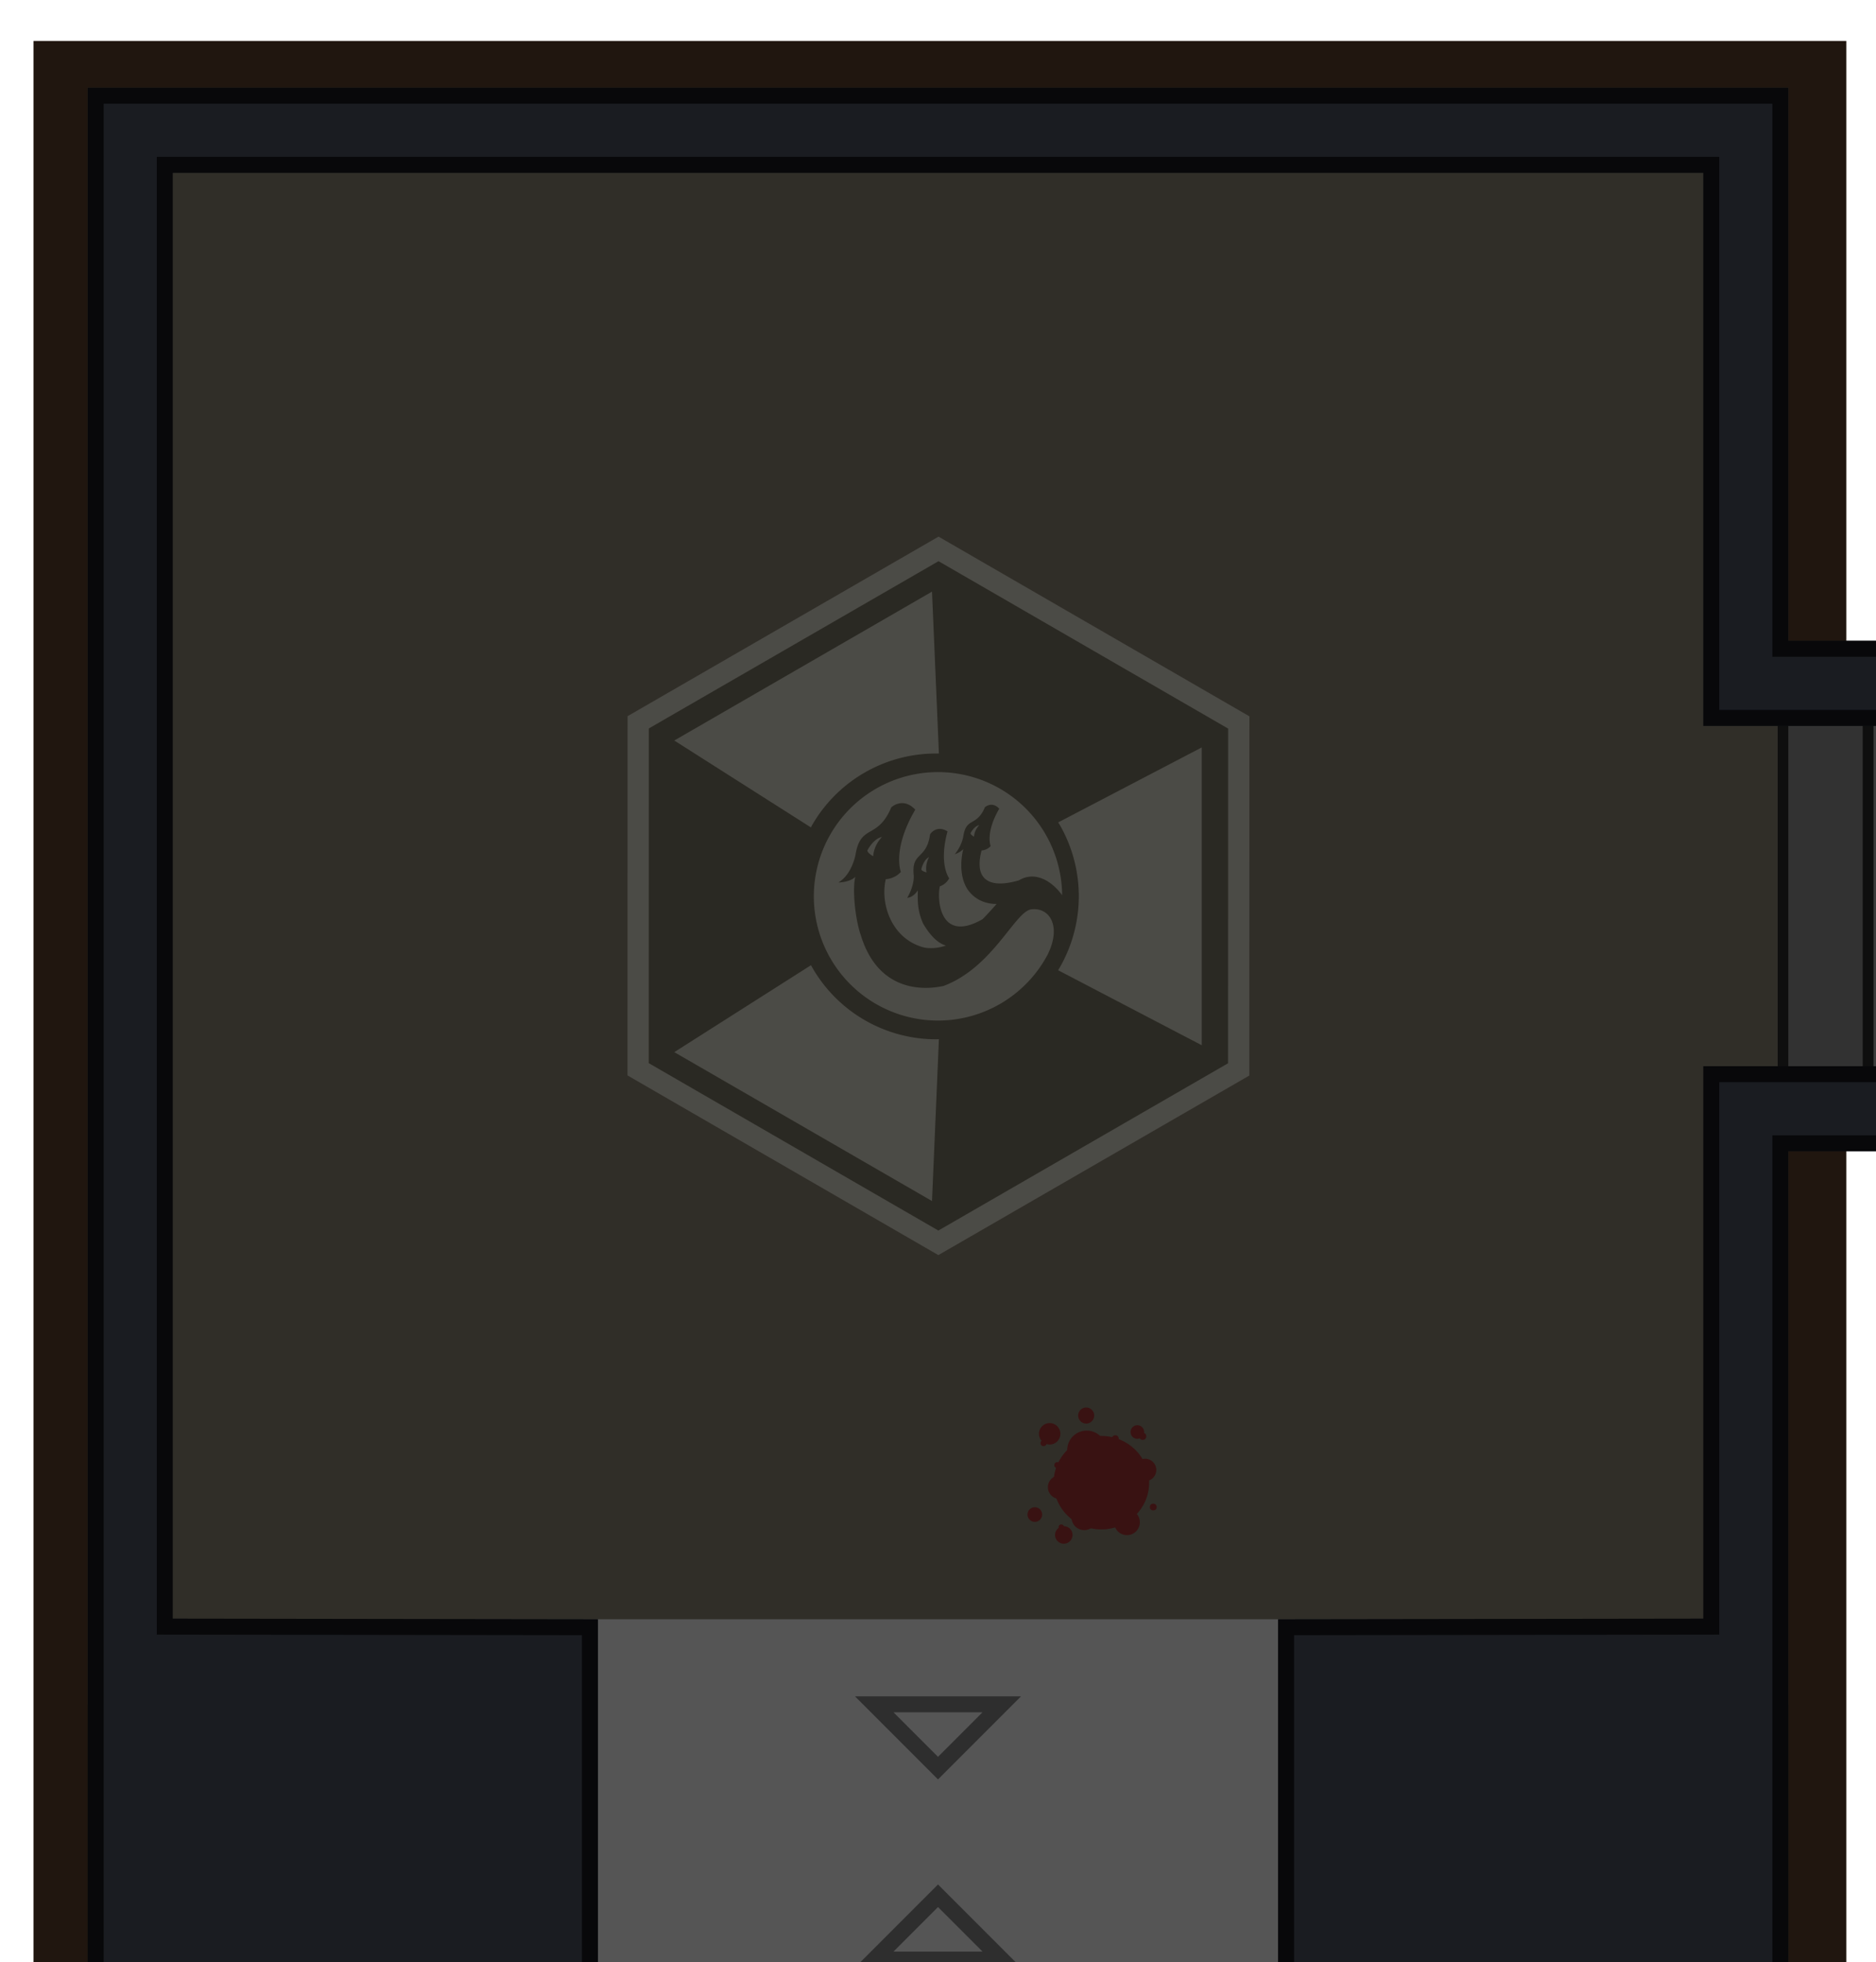 <?xml version="1.0" encoding="UTF-8" standalone="no"?>
<svg
   xmlns:dc="http://purl.org/dc/elements/1.1/"
   xmlns:cc="http://creativecommons.org/ns#"
   xmlns:rdf="http://www.w3.org/1999/02/22-rdf-syntax-ns#"
   xmlns:svg="http://www.w3.org/2000/svg"
   xmlns="http://www.w3.org/2000/svg"
   xmlns:sodipodi="http://sodipodi.sourceforge.net/DTD/sodipodi-0.dtd"
   xmlns:inkscape="http://www.inkscape.org/namespaces/inkscape"
   width="706"
   height="738"
   viewBox="0 0 186.796 195.262"
   version="1.1"
   id="svg94"
   sodipodi:docname="map-bunker-hydra-chamber-floor-01b.svg"
   inkscape:version="0.92.2 (5c3e80d, 2017-08-06)">
  <sodipodi:namedview
     pagecolor="#ffffff"
     bordercolor="#666666"
     borderopacity="1"
     objecttolerance="10"
     gridtolerance="10"
     guidetolerance="10"
     inkscape:pageopacity="0"
     inkscape:pageshadow="2"
     inkscape:window-width="1920"
     inkscape:window-height="1017"
     id="namedview96"
     showgrid="true"
     inkscape:zoom="0.86559623"
     inkscape:cx="388.36942"
     inkscape:cy="412.23938"
     inkscape:window-x="1912"
     inkscape:window-y="-8"
     inkscape:window-maximized="1"
     inkscape:current-layer="svg94"
     fit-margin-bottom="1"
     fit-margin-top="1"
     fit-margin-left="1"
     fit-margin-right="1">
    <inkscape:grid
       type="xygrid"
       id="grid905"
       empspacing="4"
       spacingy="1.058"
       spacingx="1.058"
       originx="0.265"
       originy="0.265" />
  </sodipodi:namedview>
  <defs
     id="defs20">
    <clipPath
       id="c">
      <path
         d="m -22.25,168.075 v -9.525 h -46.568 v 9.525 z"
         clip-path="url(#clipPath6865)"
         id="path2"
         inkscape:connector-curvature="0"
         style="fill:#a3977d;stroke-width:2.081" />
    </clipPath>
    <clipPath
       id="b">
      <path
         clip-path="url(#clipPath6865)"
         d="m 402.14,158.55 h 9.526 v -42.334 h -9.525 z"
         id="path5"
         inkscape:connector-curvature="0"
         style="fill:#a3977d;stroke-width:1.984" />
    </clipPath>
    <clipPath
       id="d">
      <path
         d="m -45.534,209.35 29.33,16.933 v 33.867 l -29.33,16.933 -29.33,-16.933 v -33.867 z"
         id="path8"
         inkscape:connector-curvature="0"
         style="fill-opacity:0.506;stroke:#ffffff;stroke-width:2.117;stroke-opacity:0.502" />
    </clipPath>
    <clipPath
       id="f">
      <path
         d="M 169.333,0 V 55.033 H 228.6 V 63.5 H 160.867 V 8.467 H 8.467 V 152.341 L 50.8,152.4 v 38.1 H 0 L 0.001,0 Z"
         id="path11"
         inkscape:connector-curvature="0"
         style="fill:#1b1e25;stroke-width:3.175;stroke-opacity:0.706" />
    </clipPath>
    <clipPath
       id="e">
      <path
         d="m 169.333,190.5 h -50.8 v -38.1 l 42.335,-0.059 V 97.367 H 228.6 v 8.466 h -59.267 z"
         id="path14"
         inkscape:connector-curvature="0"
         style="fill:#1b1e25;stroke-width:3.175;stroke-opacity:0.706" />
    </clipPath>
    <filter
       id="a"
       x="-0.023"
       width="1.047"
       y="-0.025"
       height="1.049"
       style="color-interpolation-filters:sRGB">
      <feGaussianBlur
         stdDeviation="1.651"
         id="feGaussianBlur17" />
    </filter>
  </defs>
  <path
     transform="matrix(1.066,0,0,1.25,109.114,-246.019)"
     d="M -99.231,200.075 H 70.102 V 360.942 H -99.231 Z"
     id="path22"
     inkscape:connector-curvature="0"
     style="fill:#130902;fill-opacity:0.944;filter:url(#a)" />
  <path
     d="M 178.065,8.732 H 8.733 l -0.001,160.866 H 178.064 Z"
     id="path24"
     inkscape:connector-curvature="0"
     style="fill:#302e28" />
  <path
     clip-path="url(#b)"
     d="m 402.14,158.55 h 9.526 v -42.334 h -9.525 z"
     transform="matrix(1,0,0,-1.1,-182.8,240.287)"
     id="path26"
     inkscape:connector-curvature="0"
     style="fill:#646464" />
  <path
     transform="matrix(0,-1,-1,0,378.949,43.632)"
     clip-path="url(#c)"
     d="m -22.25,168.075 v -9.525 h -46.568 v 9.525 z"
     id="path28"
     inkscape:connector-curvature="0"
     style="fill:#5a5a5a;stroke:#000000;stroke-width:2.117;stroke-opacity:0.706" />
  <path
     d="m -22.25,168.075 v -9.525 h -46.568 v 9.525 z"
     clip-path="url(#c)"
     transform="matrix(0,-1,-1,0,370.482,43.632)"
     id="path30"
     inkscape:connector-curvature="0"
     style="fill:#505050;stroke:#000000;stroke-width:2.117;stroke-opacity:0.706" />
  <path
     transform="matrix(0,-1,-1,0,362.015,43.632)"
     clip-path="url(#c)"
     d="m -22.25,168.075 v -9.525 h -46.568 v 9.525 z"
     id="path32"
     inkscape:connector-curvature="0"
     style="fill:#464646;stroke:#000000;stroke-width:2.117;stroke-opacity:0.706" />
  <path
     d="m -22.25,168.075 v -9.525 h -46.568 v 9.525 z"
     clip-path="url(#c)"
     transform="matrix(0,-1,-1,0,353.549,43.632)"
     id="path34"
     inkscape:connector-curvature="0"
     style="fill:#3c3c3c;stroke:#000000;stroke-width:2.117;stroke-opacity:0.706" />
  <path
     transform="matrix(0,-1,-1,0,345.082,43.632)"
     clip-path="url(#c)"
     d="m -22.25,168.075 v -9.525 h -46.568 v 9.525 z"
     id="path36"
     inkscape:connector-curvature="0"
     style="fill:#323232;stroke:#000000;stroke-width:2.117;stroke-opacity:0.706" />
  <path
     clip-path="url(#d)"
     d="m -45.534,209.35 29.33,16.933 v 33.867 l -29.33,16.933 -29.33,-16.933 v -33.867 z"
     transform="matrix(-0.528,0.914,-0.914,-0.528,291.7,259.184)"
     id="path38"
     inkscape:connector-curvature="0"
     style="fill-opacity:0.118;stroke:#ffffff;stroke-width:4.011;stroke-opacity:0.157" />
  <g
     id="g42"
     style="fill:#ffffff;fill-opacity:0.157"
     transform="translate(0.265,0.265)">
    <path
       d="m 92.537,119.251 0.686,-16.106 a 14.227,14.227 0 0 1 -0.289,0.01 14.227,14.227 0 0 1 -12.45,-7.372 l -13.61,8.651 z M 66.873,73.424 80.478,82.071 a 14.227,14.227 0 0 1 0.136,-0.255 14.227,14.227 0 0 1 12.61,-7.095 L 92.537,58.607 Z m 52.52,0.688 -14.292,7.46 a 14.227,14.227 0 0 1 0.154,0.244 14.227,14.227 0 0 1 -0.16,14.468 l 14.298,7.462 z"
       id="path40"
       inkscape:connector-curvature="0" />
  </g>
  <path
     d="m 81.035,89.195 a 12.364,12.362 0 0 0 12.365,12.362 12.364,12.362 0 0 0 10.898,-6.53 c 1.446,-2.895 0.184,-4.733 -1.565,-4.542 -1.615,0.093 -3.814,5.761 -8.773,7.623 -2.144,0.476 -6.565,0.515 -8.26,-5.08 -0.575,-1.694 -0.838,-4.609 -0.53,-5.782 -0.553,0.57 -1.697,0.57 -1.697,0.57 1.335,-0.763 1.705,-2.72 1.705,-2.72 0.503,-3.163 2.188,-1.491 3.572,-4.762 0,0 1.16,-1.074 2.382,0.238 -2.337,3.99 -1.43,6.191 -1.43,6.191 a 2.228,2.228 0 0 1 -1.502,0.723 c -0.59,2.51 0.62,6.003 3.854,6.812 0.74,0.114 1.444,0.032 2.13,-0.204 -0.717,-0.213 -1.488,-0.857 -2.273,-2.197 -0.62,-1.412 -0.522,-2.403 -0.527,-3.295 -0.474,0.739 -1.046,0.738 -1.046,0.738 0.763,-1.334 0.643,-2.264 0.643,-2.264 -0.244,-2.34 1.27,-1.475 1.63,-4.059 0,0 0.618,-0.982 1.735,-0.283 -0.9,3.275 0.163,4.664 0.163,4.664 a 1.637,1.637 0 0 1 -0.929,0.8 c -0.302,1.383 0.027,5.708 4.266,3.262 a 39.013,39.007 0 0 0 1.39,-1.51 c -0.913,0.011 -2.076,-0.296 -2.873,-1.417 -0.936,-1.396 -0.631,-3.345 -0.446,-4.05 -0.278,0.336 -0.85,0.526 -0.85,0.526 0.763,-0.953 0.855,-1.816 0.855,-1.816 0.302,-1.9 1.314,-0.897 2.146,-2.862 0,0 0.697,-0.645 1.43,0.144 -1.403,2.396 -0.858,3.719 -0.858,3.719 a 1.34,1.34 0 0 1 -0.903,0.434 c -0.795,3.015 0.865,3.815 3.725,2.973 1.485,-0.9 3.153,-0.09 4.299,1.485 a 12.364,12.362 0 0 0 -12.36,-12.254 12.364,12.362 0 0 0 -12.366,12.363 z m 5.333,-4.575 c 0,0.29 0.58,0.58 0.58,0.58 0,0 0,-0.984 0.87,-1.914 -0.87,0.175 -1.45,1.334 -1.45,1.334 z m 5.367,1.891 c 0.055,0.207 0.522,0.301 0.522,0.301 0,0 -0.187,-0.698 0.253,-1.523 -0.584,0.29 -0.775,1.222 -0.775,1.222 z m 4.902,-3.604 c 0,0.174 0.348,0.348 0.348,0.348 0,0 0,-0.592 0.523,-1.15 -0.523,0.105 -0.87,0.802 -0.87,0.802 z"
     id="path44"
     inkscape:connector-curvature="0"
     style="fill:#ffffff;fill-opacity:0.157" />
  <g
     transform="matrix(-0.397,0,0,0.397,116.739,36.385)"
     id="g82"
     style="fill:#391212">
    <ellipse
       cx="17.816"
       cy="279.992"
       rx="11.982"
       ry="11.713"
       id="ellipse46" />
    <circle
       cx="30.785"
       cy="267.741"
       r="2.693"
       id="circle48" />
    <circle
       cx="21.496"
       cy="271.824"
       r="4.892"
       id="circle50" />
    <circle
       cx="6.866"
       cy="276.806"
       r="2.827"
       id="circle52" />
    <circle
       cx="28.272"
       cy="281.114"
       r="2.962"
       id="circle54" />
    <circle
       cx="21.63"
       cy="263.163"
       r="2.019"
       id="circle56" />
    <circle
       cx="32.311"
       cy="270.074"
       r="0.763"
       id="circle58" />
    <circle
       cx="34.51"
       cy="287.98"
       r="1.84"
       id="circle60" />
    <circle
       cx="27.24"
       cy="293.096"
       r="2.199"
       id="circle62" />
    <circle
       cx="4.802"
       cy="286.095"
       r="0.853"
       id="circle64" />
    <circle
       cx="11.399"
       cy="289.91"
       r="3.231"
       id="circle66" />
    <circle
       cx="8.167"
       cy="278.96"
       r="1.436"
       id="circle68" />
    <circle
       cx="8.796"
       cy="267.292"
       r="1.705"
       id="circle70" />
    <circle
       cx="22.124"
       cy="288.698"
       r="3.186"
       id="circle72" />
    <circle
       cx="14.316"
       cy="268.952"
       r="0.853"
       id="circle74" />
    <circle
       cx="28.855"
       cy="275.594"
       r="0.763"
       id="circle76" />
    <circle
       cx="27.868"
       cy="291.121"
       r="0.673"
       id="circle78" />
    <circle
       cx="7.449"
       cy="268.369"
       r="0.898"
       id="circle80" />
  </g>
  <path
     d="M 25.665,161.132 H 161.132 v 38.1 H 25.665 Z"
     id="path84"
     inkscape:connector-curvature="0"
     style="fill:#555555" />
  <path
     clip-path="url(#e)"
     d="m 169.333,190.5 h -50.8 v -38.1 l 42.335,-0.059 V 97.367 H 228.6 v 8.466 h -59.267 z"
     transform="translate(8.732,8.732)"
     id="path86"
     inkscape:connector-curvature="0"
     style="fill:#1a1c21;stroke:#000000;stroke-width:3.175;stroke-opacity:0.706" />
  <path
     d="M 169.333,0 V 55.033 H 228.6 V 63.5 H 160.867 V 8.467 H 8.467 V 152.341 L 50.8,152.4 v 38.1 H 0 L 0.001,0 Z"
     clip-path="url(#f)"
     transform="translate(8.732,8.732)"
     id="path88"
     inkscape:connector-curvature="0"
     style="fill:#1a1c21;stroke:#000000;stroke-width:3.175;stroke-opacity:0.706" />
  <g
     id="g92"
     style="fill:none;stroke:#2e2e2e;stroke-width:1.587;stroke-linecap:square"
     transform="translate(0.265,0.265)">
    <path
       d="m 93.133,188.383 -6.35,6.35 h 12.7 z m -6.35,-19.05 6.35,6.35 6.35,-6.35 z"
       id="path90"
       inkscape:connector-curvature="0" />
  </g>
</svg>
